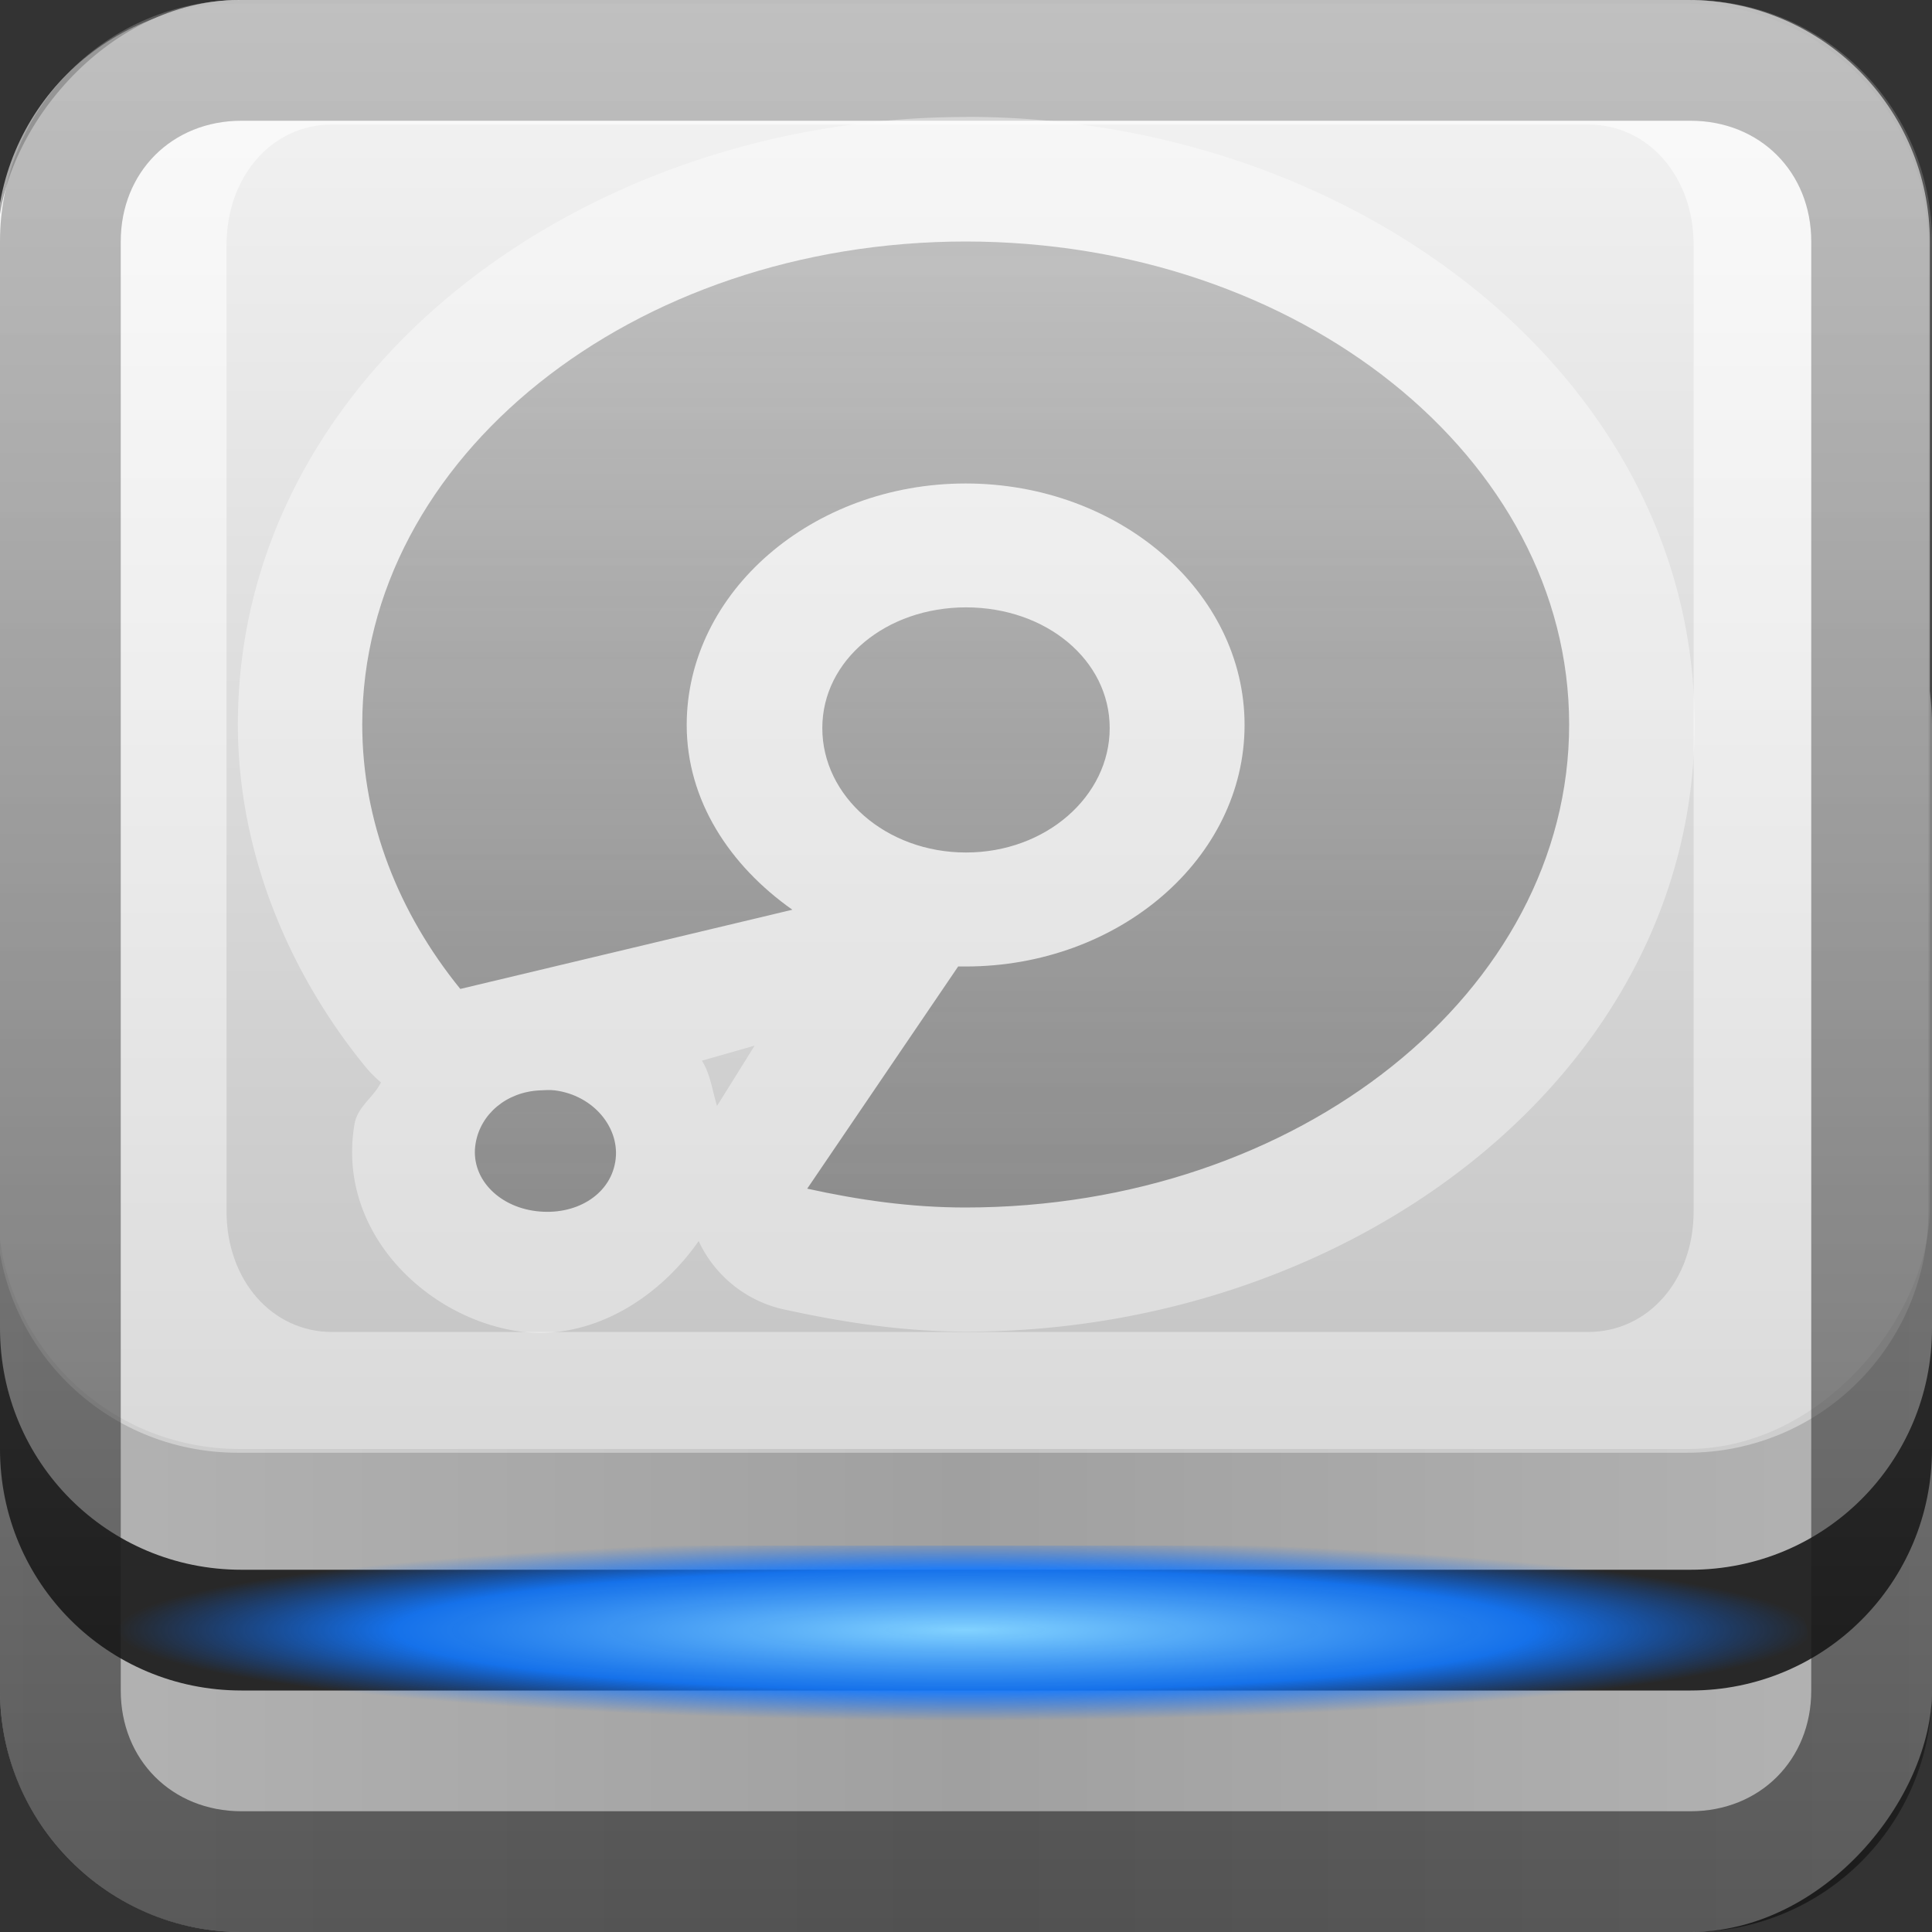 <?xml version="1.0" encoding="UTF-8"?>
<svg id="svg2" width="16" height="16" version="1.0" xmlns="http://www.w3.org/2000/svg" xmlns:cc="http://creativecommons.org/ns#" xmlns:dc="http://purl.org/dc/elements/1.1/" xmlns:rdf="http://www.w3.org/1999/02/22-rdf-syntax-ns#" xmlns:xlink="http://www.w3.org/1999/xlink">
 <rect width="100%" height="100%" fill="#333333" stroke="none"/>
 <defs id="defs4">
  <radialGradient id="radialGradient4138" cx="48" cy="84" r="30" gradientTransform="matrix(.234 0 0 .025 -3.24 11.4)" gradientUnits="userSpaceOnUse">
   <stop id="stop3315" stop-color="#82d2ff" offset="0"/>
   <stop id="stop4186" stop-color="#1379ff" stop-opacity=".902" offset=".672"/>
   <stop id="stop3317" stop-color="#06f" stop-opacity="0" offset="1"/>
  </radialGradient>
  <linearGradient id="linearGradient3204" x1="1" x2="15" y1="9" y2="9" gradientTransform="translate(-16,-1)" gradientUnits="userSpaceOnUse">
   <stop id="stop3189" stop-color="#29669f" offset="0"/>
   <stop id="stop3191" stop-color="#88b6e0" offset="1"/>
  </linearGradient>
  <linearGradient id="linearGradient2707" x1="-3.06" x2="-3.06" y1="23.3" y2="11.3" gradientTransform="translate(10.1 -23.3)" gradientUnits="userSpaceOnUse">
   <stop id="stop4329" stop-color="#f5f5f5" offset="0"/>
   <stop id="stop4331" stop-color="#c3c3c3" offset="1"/>
  </linearGradient>
  <linearGradient id="linearGradient3537" x1="6.68" x2="6.68" y1="16" y2="-.004" gradientUnits="userSpaceOnUse">
   <stop id="stop3533" stop-color="#020202" offset="0"/>
   <stop id="stop3535" stop-color="#868686" offset="1"/>
  </linearGradient>
  <linearGradient id="linearGradient3836" x1="8" x2="8" y2="32" gradientUnits="userSpaceOnUse">
   <stop id="stop3832" stop-color="#fff" offset="0"/>
   <stop id="stop3834" stop-color="#fff" stop-opacity="0" offset="1"/>
  </linearGradient>
  <linearGradient id="linearGradient3844" x2="8" y1="-10" y2="-10" gradientUnits="userSpaceOnUse" spreadMethod="reflect">
   <stop id="stop3840" stop-color="#b4b4b4" offset="0"/>
   <stop id="stop3842" stop-color="#a0a0a0" offset="1"/>
  </linearGradient>
  <linearGradient id="linearGradient3767-0">
   <stop id="stop3769-4" stop-color="#4d4d4d" stop-opacity=".707" offset="0"/>
   <stop id="stop3771-1" stop-color="#4d4d4d" stop-opacity=".314" offset="1"/>
  </linearGradient>
  <linearGradient id="linearGradient3862" x1="56" x2="56" y1="64" y2="14" gradientTransform="matrix(.197 0 0 .202 18.5 -2.86)" gradientUnits="userSpaceOnUse" xlink:href="#linearGradient3767-0"/>
  <linearGradient id="linearGradient3876" x1="56" x2="56" y1="64" y2="14" gradientTransform="matrix(.197 0 0 .202 -1.47 -2.86)" gradientUnits="userSpaceOnUse" xlink:href="#linearGradient3767-0"/>
 </defs>
 <g id="layer1">
  <rect id="rect3196" transform="rotate(-90)" x="-15" y="1" width="14" height="14" rx="2" ry="2" fill="url(#linearGradient3204)"/>
  <path id="rect2401" d="m3 1c-1.11 0-2 0.892-2 2v10c0 1.11 0.892 2 2 2h10c1.11 0 2-0.892 2-2v-10c0-1.11-0.892-2-2-2h-10zm0 1h10c0.576 0 1 0.424 1 1v10c0 0.576-0.424 1-1 1h-10c-0.576 0-1-0.424-1-1v-10c0-0.576 0.424-1 1-1z" fill="#2b6090"/>
  <path id="rect3183" d="m-25 7c-1.11 0-2 0.892-2 2v1c0-1.11 0.892-2 2-2h16c1.11 0 2 0.892 2 2v-1c0-1.11-0.892-2-2-2h-16z" fill="#fff" fill-rule="evenodd" opacity=".25"/>
  <rect id="rect4177" transform="scale(1,-1)" y="-16" width="16" height="12" rx="2" ry="2" fill="url(#linearGradient3844)" fill-rule="evenodd"/>
  <path id="rect3513" d="m0 11v1c0 1.11 0.892 2 2 2h12c1.11 0 2-0.892 2-2v-1c0 1.11-0.892 2-2 2h-12c-1.11 0-2-0.892-2-2z" fill="#282828" fill-rule="evenodd"/>
  <path id="path3518" d="m30 10v1c0 1.11 0.892 2 2 2h12c1.11 0 2-0.892 2-2v-1c0 1.11-0.892 2-2 2h-12c-1.11 0-2-0.892-2-2z" fill="#0f0f0f" fill-rule="evenodd"/>
 </g>
 <g id="layer2" fill-rule="evenodd">
  <rect id="rect3173" transform="scale(1,-1)" x="-.018" y="-12" width="16" height="12" rx="2" ry="2" fill="url(#linearGradient2707)"/>
  <path id="rect3539" d="m1.97 0.031c-1.11 0-2 0.892-2 2v8c0 1.11 0.892 2 2 2h12c1.11 0 2-0.892 2-2v-8c0-1.11-0.892-2-2-2zm0.781 1h10.4c0.498 0 0.875 0.428 0.875 1v8c0 0.572-0.377 1-0.875 1h-10.4c-0.498 0-0.875-0.428-0.875-1v-8c0-0.572 0.377-1 0.875-1z" fill="url(#linearGradient3836)" opacity=".6"/>
 </g>
 <g id="layer5">
  <path id="rect3524" d="m2 0c-1.11 0-2 0.892-2 2v12c0 1.11 0.892 2 2 2h12c1.11 0 2-0.892 2-2v-12c0-1.11-0.892-2-2-2h-12zm0 1h12c0.575 0 1 0.425 1 1v12c0 0.575-0.425 1-1 1h-12c-0.575 0-1-0.425-1-1v-12c0-0.575 0.425-1 1-1z" fill="url(#linearGradient3537)" opacity=".5"/>
 </g>
 <g id="layer4">
  <rect id="rect3311" x=".969" y="12.8" width="14" height="1.48" rx="1.28" ry="1.48" fill="url(#radialGradient4138)"/>
 </g>
 <g id="layer3">
  <path id="path3883" d="m8 0.969c-3.2 0-6.03 2.14-6.03 5.03 0 1.06 0.422 2.06 1.06 2.84a1.02 1.02 0 0 0 0.125 0.125c-0.061 0.124-0.194 0.201-0.219 0.344-0.154 0.9 0.608 1.62 1.38 1.72 0.561 0.071 1.12-0.25 1.47-0.75a1.02 1.02 0 0 0 0.688 0.562c0.469 0.103 0.978 0.188 1.53 0.188 3.2 0 6.03-2.14 6.03-5.03s-2.83-5.03-6.03-5.03zm-1.75 7.69-0.312 0.5c-0.039-0.128-0.055-0.264-0.125-0.375l0.438-0.125z" color="#000000" fill="#fff" opacity=".4"/>
  <path id="path3867" d="m8 2c-2.76 0-5 1.79-5 4 0 0.805 0.301 1.56 0.812 2.19l2.75-0.656c-0.52-0.367-0.875-0.906-0.875-1.53 0-1.1 1.04-2 2.31-2s2.31 0.895 2.31 2-1.04 2-2.31 2c-0.021 0-0.041 4.9e-4 -0.062 0l-1.25 1.84c0.423 0.093 0.853 0.156 1.31 0.156 2.76 0 5-1.79 5-4s-2.24-4-5-4zm0 3.03c-0.66 0-1.19 0.435-1.19 1s0.528 1.03 1.19 1.03 1.19-0.466 1.19-1.03c0-0.565-0.528-1-1.19-1zm-3.53 4c-0.275 0.013-0.49 0.195-0.531 0.438-0.048 0.277 0.177 0.522 0.5 0.562s0.609-0.129 0.656-0.406c0.048-0.277-0.177-0.553-0.5-0.594-0.04-0.005-0.086-0.002-0.125 0z" color="#000000" fill="url(#linearGradient3876)" opacity=".8"/>
  <path id="path3852" d="m28 1.97c-2.61 0-4.72 1.82-4.72 4.06 0 0.951 0.36 1.84 1 2.53l2.75-1c-0.625-0.298-1.06-0.875-1.06-1.53 0-0.964 0.906-1.72 2.03-1.72s2.03 0.754 2.03 1.72c0 0.937-0.857 1.71-1.94 1.75l-1.91 2c0.561 0.201 1.17 0.312 1.81 0.312 2.61 0 4.72-1.82 4.72-4.06s-2.1-4.06-4.72-4.06z" color="#000000" fill="url(#linearGradient3862)" opacity=".8"/>
 </g>
</svg>
